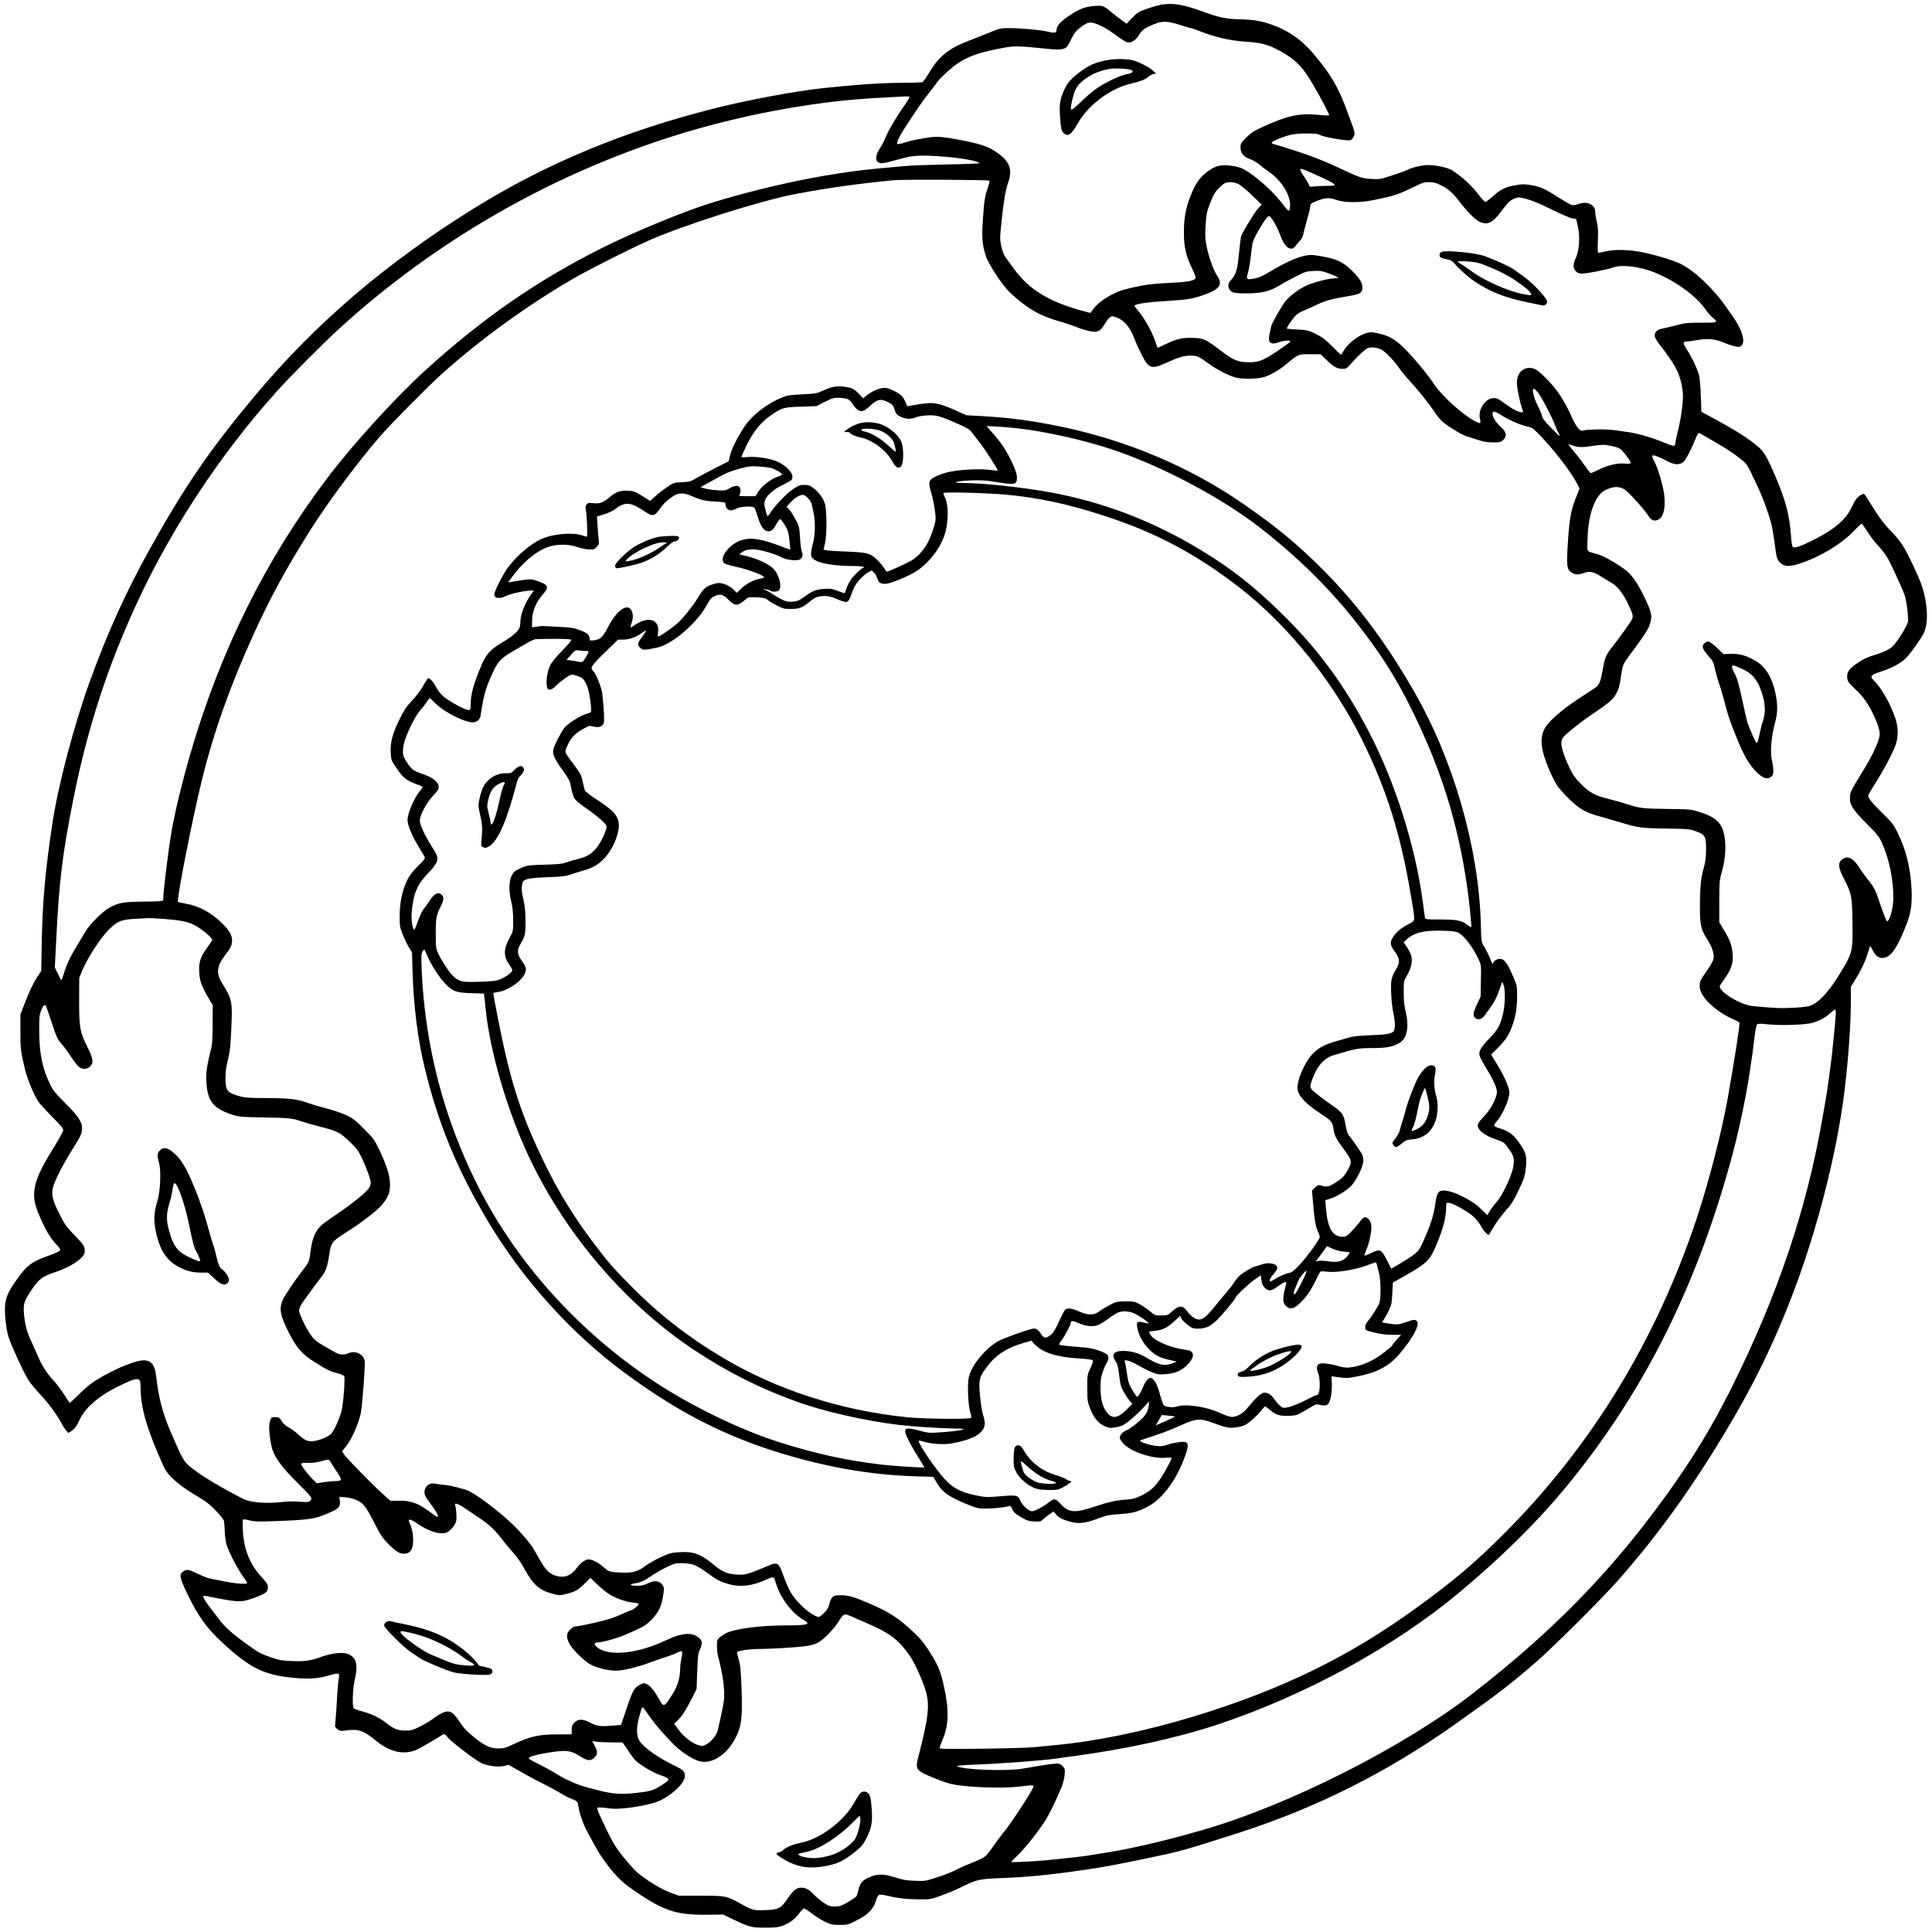 <?xml version="1.0" standalone="no"?>
<!DOCTYPE svg PUBLIC "-//W3C//DTD SVG 20010904//EN"
 "http://www.w3.org/TR/2001/REC-SVG-20010904/DTD/svg10.dtd">
<svg version="1.0" xmlns="http://www.w3.org/2000/svg"
 width="2048pt" height="2048pt" viewBox="0 0 2048 2048"
 preserveAspectRatio="xMidYMid meet">

<g transform="translate(0,2048) scale(0.1,-0.1)"
fill="#000000" stroke="none">
<path d="M12307 20430 c-26 -5 -92 -23 -145 -42 -89 -30 -102 -38 -159 -96
l-61 -64 -69 51 c-37 28 -86 66 -108 85 -65 54 -81 59 -159 53 -104 -8 -160
-29 -266 -99 -96 -64 -140 -112 -140 -155 0 -33 -20 -37 -92 -19 -78 19 -282
38 -409 38 -93 0 -101 -2 -225 -53 -71 -29 -173 -69 -227 -90 -188 -72 -297
-162 -390 -317 -34 -57 -68 -107 -77 -112 -8 -4 -107 -8 -220 -8 -228 -1 -486
-19 -850 -58 -279 -30 -779 -123 -1121 -209 -966 -242 -1792 -585 -2559 -1060
-935 -580 -1695 -1230 -2336 -2000 -475 -569 -738 -954 -1106 -1615 -251 -451
-446 -880 -633 -1395 -169 -466 -338 -1104 -400 -1515 -74 -492 -104 -823
-112 -1233 l-6 -329 -40 -61 c-46 -71 -88 -160 -143 -302 l-38 -100 0 -180 c0
-179 4 -211 46 -390 26 -113 104 -298 151 -362 20 -26 86 -97 146 -158 82 -80
111 -116 111 -134 0 -14 -42 -91 -94 -175 -153 -246 -205 -363 -213 -482 -6
-93 10 -155 80 -309 52 -114 96 -184 154 -247 37 -38 45 -53 37 -65 -5 -9 -57
-32 -114 -52 -179 -62 -235 -103 -341 -253 -90 -126 -117 -186 -125 -274 -8
-85 10 -253 37 -338 24 -80 156 -368 206 -449 20 -34 79 -105 129 -158 85 -88
192 -235 229 -314 9 -17 28 -46 43 -64 l27 -32 39 27 c29 20 48 46 77 108 63
136 206 259 419 363 119 58 158 73 190 73 33 0 40 -14 40 -84 0 -219 69 -455
246 -844 45 -98 164 -202 375 -325 70 -41 117 -78 177 -141 45 -47 84 -95 86
-108 3 -13 7 -66 9 -118 2 -55 11 -116 22 -145 30 -86 114 -247 165 -317 28
-38 50 -73 50 -79 0 -16 -128 -6 -245 18 -55 12 -119 24 -143 28 -23 4 -83 27
-133 51 -99 48 -118 52 -154 28 -50 -33 -44 -65 48 -255 106 -218 202 -352
357 -495 275 -256 425 -337 685 -371 196 -25 317 -22 432 11 135 38 136 38
122 -39 -5 -28 -13 -133 -19 -235 -5 -102 -13 -203 -16 -226 -5 -37 -3 -44 23
-64 24 -19 35 -21 78 -15 139 21 195 3 321 -100 152 -125 285 -159 427 -109
33 12 217 118 290 167 15 10 23 6 54 -31 42 -51 300 -247 358 -272 69 -31 173
-44 235 -31 l53 12 121 -69 c67 -38 144 -80 171 -94 92 -45 230 -119 270 -144
43 -26 56 -33 122 -60 45 -19 47 -23 58 -93 11 -66 50 -175 89 -245 18 -33 53
-97 76 -141 85 -159 221 -332 329 -418 97 -76 251 -176 344 -223 161 -82 293
-106 557 -101 l135 2 85 -41 c193 -93 212 -98 355 -98 99 -1 142 3 181 17 78
27 138 70 183 131 23 31 47 56 54 56 7 0 46 -25 87 -57 41 -31 104 -70 140
-87 56 -26 76 -31 150 -31 81 0 89 2 175 45 120 59 184 122 209 207 12 40 25
65 37 68 10 3 44 -1 76 -9 111 -27 209 -39 338 -40 130 -1 130 -1 250 43 66
24 150 59 187 78 183 90 202 95 438 104 283 11 531 35 895 89 209 31 307 49
668 124 349 73 379 82 927 257 848 270 1604 650 2340 1172 450 320 568 411
840 646 177 153 701 674 871 867 461 522 859 1086 1264 1789 447 778 781 1653
999 2620 40 177 58 270 97 495 60 345 108 899 109 1238 l0 152 39 63 c67 107
111 198 137 284 14 46 27 83 29 83 3 0 16 -23 30 -51 33 -63 77 -86 132 -68
74 24 140 131 235 384 39 106 51 221 38 385 -16 210 -58 373 -141 545 -44 92
-58 110 -169 220 -126 125 -154 162 -143 191 3 9 43 76 89 148 84 135 152 264
195 371 34 85 33 203 -3 300 -62 170 -143 310 -229 396 -41 41 -26 56 91 94
107 34 202 86 254 139 48 48 171 221 191 269 29 70 38 161 26 270 -16 139 -42
228 -108 371 -123 269 -155 319 -278 446 -74 77 -124 146 -237 330 -38 61 -38
61 -65 46 -44 -22 -69 -55 -106 -136 -59 -127 -183 -233 -402 -343 -136 -68
-203 -91 -220 -77 -7 6 -15 50 -19 108 -16 229 -53 373 -160 628 -84 197 -124
270 -175 316 -105 94 -248 185 -531 337 l-85 46 -6 175 c-4 96 -12 192 -18
212 -27 86 -75 188 -123 261 -54 82 -54 96 -2 97 11 0 62 7 112 16 109 19 185
10 283 -31 35 -15 85 -32 112 -37 41 -9 50 -8 67 7 44 39 8 167 -81 294 -24
34 -62 89 -85 122 -133 190 -328 375 -474 449 -73 37 -233 87 -381 120 -157
34 -307 40 -419 15 -36 -8 -70 -14 -76 -15 -8 0 -10 38 -6 133 4 103 1 148
-12 198 -9 36 -16 82 -16 102 0 79 -88 120 -180 83 -24 -9 -52 -14 -68 -10
-15 4 -81 42 -147 84 -139 90 -191 113 -295 129 -61 10 -90 9 -158 -3 -106
-19 -156 -44 -237 -117 -36 -32 -72 -59 -80 -59 -8 0 -39 33 -69 73 -71 95
-173 190 -282 261 -43 28 -170 56 -256 56 -60 0 -170 -25 -219 -51 -21 -10
-96 -38 -166 -60 -121 -40 -132 -41 -218 -36 -101 6 -113 10 -370 130 -158 74
-350 145 -555 207 -58 17 -111 33 -117 35 -26 9 -11 24 50 49 120 49 175 61
302 61 96 0 126 -4 152 -18 40 -22 279 -63 314 -54 32 8 54 55 45 94 -4 16
-15 51 -26 78 -10 28 -38 102 -61 165 -82 225 -171 374 -351 586 -124 146
-273 248 -450 307 -111 37 -186 49 -328 52 -147 4 -217 19 -398 85 -196 72
-310 91 -435 70z m-622 -231 c33 -15 102 -60 154 -99 72 -53 101 -70 127 -70
39 0 84 35 114 88 25 44 62 69 152 105 91 37 146 35 279 -8 60 -19 113 -35
119 -35 6 0 52 -16 103 -36 148 -58 304 -94 462 -105 164 -12 232 -27 329 -76
189 -95 275 -176 385 -363 90 -152 187 -337 181 -343 -3 -3 -57 -1 -119 6
-196 19 -321 -8 -577 -124 -99 -45 -129 -64 -181 -115 -59 -58 -63 -65 -63
-107 0 -59 32 -99 100 -123 28 -10 72 -36 98 -57 26 -22 72 -57 103 -78 145
-98 246 -276 221 -388 -9 -40 -5 -43 -100 77 -110 139 -320 315 -422 353 -31
12 -90 23 -136 26 -94 6 -142 -10 -231 -79 -71 -54 -121 -132 -171 -266 -46
-122 -62 -221 -62 -373 0 -142 22 -240 81 -364 40 -82 48 -109 40 -119 -21
-25 -104 -38 -291 -46 -184 -8 -278 -22 -467 -71 -110 -29 -261 -122 -316
-195 l-38 -51 -47 12 c-383 100 -600 230 -764 456 -40 55 -83 113 -94 130 -12
16 -30 64 -39 106 -15 68 -16 92 -5 198 24 247 48 400 74 470 57 155 18 246
-150 351 -85 53 -190 82 -459 129 -105 17 -170 19 -248 5 -31 -5 -83 -14 -114
-20 -32 -5 -88 -20 -125 -32 -37 -12 -71 -18 -75 -15 -12 12 16 73 70 158 121
188 204 309 261 379 34 41 71 91 84 111 12 21 66 76 120 124 150 135 278 190
572 245 127 25 184 24 448 -4 161 -18 215 -13 243 20 8 9 30 49 49 88 26 53
48 81 85 109 96 74 117 75 240 16z m-2045 -750 c0 -6 -20 -39 -43 -73 -87
-121 -171 -263 -204 -341 -18 -44 -49 -103 -68 -131 -42 -60 -49 -126 -16
-144 36 -19 43 -17 266 44 103 29 203 33 425 16 196 -15 380 -49 380 -70 0 -4
-153 -10 -339 -13 -187 -4 -389 -11 -448 -17 -59 -6 -182 -17 -273 -25 -164
-16 -222 -23 -415 -51 -425 -63 -944 -183 -1385 -321 -278 -87 -807 -306
-1131 -468 -691 -346 -1267 -744 -1875 -1296 -322 -292 -778 -793 -1050 -1154
-654 -866 -1131 -1829 -1450 -2928 -85 -295 -155 -583 -194 -802 -35 -199 -90
-645 -90 -732 0 -17 -14 -18 -198 -20 -221 -3 -268 -10 -365 -61 -76 -39 -217
-179 -263 -260 -15 -26 -50 -85 -79 -132 -75 -121 -120 -215 -146 -303 -12
-42 -25 -77 -28 -77 -3 1 -20 31 -38 68 l-32 67 15 290 c30 623 65 908 184
1507 149 743 361 1396 675 2073 367 791 884 1574 1478 2235 149 166 486 504
667 670 1009 920 2228 1623 3533 2036 690 219 1470 366 2132 404 105 6 213 12
240 13 117 7 135 7 135 -4z m4276 -807 c159 -71 227 -106 232 -120 3 -9 -18
-12 -80 -12 -45 0 -106 -3 -134 -6 -47 -6 -53 -4 -58 14 -4 12 -29 55 -56 97
-61 92 -55 94 96 27z m-3428 -77 c4 -3 -4 -36 -16 -73 -34 -103 -40 -143 -53
-340 -13 -197 -8 -259 31 -385 26 -83 175 -311 251 -383 186 -175 315 -250
547 -316 57 -16 135 -43 174 -59 39 -16 99 -34 133 -40 81 -15 108 -2 154 74
19 32 45 66 58 74 21 14 28 14 69 -2 87 -33 145 -106 199 -248 13 -36 46 -107
72 -157 69 -134 102 -145 238 -84 152 69 202 84 273 84 74 0 88 -6 202 -90 75
-55 203 -121 275 -141 76 -21 246 -17 317 8 71 25 153 74 226 135 124 104 122
103 249 103 l112 0 63 -61 c75 -73 112 -94 169 -94 39 0 47 5 83 47 67 77 147
153 179 170 36 18 100 12 150 -13 43 -22 143 -126 190 -197 21 -32 69 -90 106
-130 85 -90 213 -250 274 -343 26 -39 64 -84 84 -100 85 -65 215 -142 260
-153 26 -7 80 -24 120 -37 51 -17 93 -24 151 -24 70 0 82 3 106 25 42 39 36
84 -18 132 -75 65 -118 155 -82 169 7 3 40 -11 72 -32 85 -54 210 -110 279
-124 56 -12 65 -18 134 -89 151 -156 332 -390 396 -513 l29 -56 -41 -104 c-56
-139 -72 -248 -89 -579 -7 -152 1 -186 56 -214 37 -19 64 -19 121 1 60 22 101
14 175 -34 33 -21 83 -51 112 -67 64 -35 126 -113 182 -230 47 -99 54 -124 42
-155 -10 -26 -125 -187 -213 -300 -66 -83 -78 -112 -100 -242 -19 -114 -36
-158 -72 -183 -12 -9 -96 -65 -187 -124 -181 -119 -321 -243 -360 -321 -36
-71 -38 -159 -6 -270 29 -101 92 -247 141 -325 18 -27 74 -92 126 -142 108
-107 178 -147 329 -188 52 -15 154 -44 225 -65 181 -55 219 -60 485 -63 219
-3 240 -5 304 -28 101 -35 111 -52 111 -192 -1 -84 -6 -131 -22 -187 -32 -111
-43 -208 -43 -408 -1 -205 9 -254 80 -364 49 -75 74 -153 64 -203 -4 -21 -36
-77 -75 -132 -69 -97 -74 -109 -70 -173 7 -100 174 -257 354 -334 39 -16 67
-34 67 -43 0 -46 -62 -436 -124 -788 -67 -373 -200 -887 -330 -1280 -432
-1298 -1121 -2424 -2055 -3355 -303 -302 -520 -486 -911 -770 -718 -522 -1434
-871 -2365 -1155 -513 -156 -1041 -265 -1470 -304 -66 -6 -167 -16 -225 -22
-58 -6 -306 -13 -552 -16 -371 -5 -448 -3 -448 8 0 7 16 49 34 94 64 147 67
316 12 560 -37 163 -58 214 -143 352 -63 100 -97 143 -173 216 -163 155 -259
217 -485 314 -150 65 -214 83 -290 83 -61 0 -74 -3 -92 -22 -12 -13 -24 -39
-28 -58 -4 -19 -12 -43 -17 -53 -20 -38 -81 -97 -100 -97 -33 0 -129 64 -189
127 -97 100 -124 146 -193 333 -42 114 -58 123 -146 85 -213 -90 -242 -99
-319 -97 -110 3 -169 25 -258 99 -146 122 -219 149 -372 139 -84 -5 -104 -10
-195 -52 -56 -26 -125 -65 -154 -86 -81 -60 -129 -78 -214 -79 -40 -1 -100 2
-132 6 -52 7 -66 14 -106 51 -50 46 -120 83 -159 84 -35 0 -87 -36 -122 -85
-64 -89 -137 -117 -228 -88 -74 23 -113 65 -185 197 -65 119 -94 158 -216 291
-120 130 -388 342 -520 410 -41 21 -220 65 -265 65 -20 0 -56 5 -79 11 -73 18
-126 -21 -126 -94 0 -26 15 -54 70 -126 61 -80 85 -131 64 -131 -4 0 -38 24
-78 54 -123 92 -202 120 -333 118 l-83 -2 -71 63 c-104 91 -401 394 -423 431
l-20 33 46 56 c55 68 133 246 153 349 17 93 48 513 41 553 -14 71 -98 111
-170 81 -55 -23 -94 -20 -151 13 -200 113 -208 119 -257 189 -47 67 -118 219
-118 251 0 16 14 50 33 77 33 49 162 225 218 298 34 45 54 108 69 216 18 128
29 142 192 245 162 102 317 223 370 287 65 80 82 124 82 213 -1 95 -33 199
-115 370 -48 102 -60 118 -159 217 -92 93 -118 113 -191 147 -46 22 -139 53
-207 71 -68 17 -152 42 -188 55 -115 43 -208 55 -443 55 -221 0 -260 5 -354
40 -73 27 -87 57 -87 177 0 62 8 117 26 188 21 83 27 138 36 327 13 294 9 314
-95 482 -67 107 -61 180 23 292 66 86 80 115 80 164 0 56 -27 104 -101 178
-115 117 -253 191 -394 214 -38 6 -73 14 -78 18 -18 15 148 861 253 1290 124
505 300 1002 550 1550 178 391 343 694 601 1103 188 298 509 729 743 997 116
134 514 535 655 661 405 364 912 730 1391 1007 182 105 630 330 817 411 389
168 1178 417 1538 485 332 63 661 109 1040 146 96 9 1003 5 1013 -5z m2639
-36 c23 -11 89 -65 145 -119 l102 -98 -42 -47 c-37 -42 -157 -240 -176 -289
-3 -11 -13 -87 -21 -170 -17 -182 -32 -234 -79 -286 -38 -42 -43 -64 -25 -103
18 -39 50 -47 182 -47 156 0 248 22 349 83 40 25 120 69 178 98 95 48 112 54
183 57 66 4 90 0 155 -23 42 -15 86 -34 97 -41 18 -13 15 -14 -26 -14 -62 0
-228 -43 -303 -78 -80 -38 -174 -108 -218 -163 -44 -55 -147 -235 -153 -269
-3 -14 -10 -44 -15 -68 -25 -107 4 -134 105 -97 45 16 118 20 113 6 -1 -5 -25
-25 -53 -44 -220 -154 -269 -177 -382 -177 -116 0 -169 21 -294 117 -168 127
-187 137 -295 141 -115 5 -175 -8 -291 -63 -51 -24 -93 -43 -93 -42 0 1 -13
40 -30 86 -34 96 -119 244 -180 313 -41 48 -41 48 -18 57 40 16 158 31 333 41
223 14 275 23 403 70 158 59 186 106 121 203 -37 56 -86 193 -109 309 -15 73
-17 108 -10 220 8 122 12 142 49 238 34 86 50 114 93 157 28 29 61 54 72 56
50 10 93 6 133 -14z m2138 -8 c83 -39 133 -83 203 -174 88 -115 171 -198 221
-220 79 -35 136 -7 222 109 73 98 97 122 145 140 39 15 47 15 125 -5 56 -14
144 -51 264 -110 99 -49 199 -92 221 -96 l42 -6 17 -74 c25 -107 18 -249 -18
-332 -34 -79 -35 -116 -2 -148 18 -19 35 -25 69 -25 50 0 261 42 327 65 94 34
289 9 446 -56 223 -93 437 -250 533 -390 21 -31 55 -69 74 -85 64 -53 58 -55
-119 -55 -126 1 -175 -3 -230 -18 -90 -23 -150 -38 -200 -48 -46 -9 -72 -45
-62 -84 4 -14 21 -44 39 -68 162 -209 206 -285 237 -408 12 -45 21 -112 21
-150 0 -94 -24 -259 -55 -377 -14 -54 -25 -109 -25 -123 0 -13 -6 -26 -13 -29
-7 -2 -50 11 -96 30 -111 48 -290 102 -381 114 -41 6 -114 16 -162 23 -86 12
-295 8 -331 -6 -27 -11 -73 46 -116 145 -70 160 -152 287 -252 389 -108 110
-140 131 -194 131 -82 0 -135 -63 -135 -159 0 -54 29 -197 54 -268 15 -43 15
-43 -8 -43 -31 0 -106 41 -186 101 -53 40 -72 49 -107 49 -89 0 -171 -127
-144 -224 5 -20 6 -38 1 -41 -4 -2 -30 7 -56 21 -131 69 -350 268 -430 388
-74 114 -245 317 -340 405 -89 83 -145 113 -254 137 -62 14 -82 15 -120 5 -89
-24 -198 -107 -244 -186 -15 -25 -29 -45 -31 -45 -3 0 -44 40 -92 88 -70 70
-105 97 -173 131 -81 40 -91 42 -197 48 -62 3 -113 8 -113 11 0 9 45 78 78
119 25 32 52 49 110 74 42 17 106 46 142 64 74 36 150 57 317 85 132 22 155
36 155 92 0 51 -26 94 -106 174 -101 102 -174 134 -368 164 -65 11 -87 10
-147 -3 -86 -20 -212 -78 -351 -162 -74 -45 -123 -67 -166 -76 -87 -18 -96
-12 -78 48 15 49 27 122 43 270 9 74 15 91 72 190 65 112 95 153 113 153 17 0
81 -108 110 -185 32 -87 58 -129 90 -150 31 -20 61 -12 83 22 9 14 29 38 44
53 16 15 30 44 34 66 4 21 22 92 41 157 19 66 34 130 34 143 0 19 9 28 43 43
103 45 154 51 227 24 90 -33 252 -34 400 -4 151 32 192 41 250 62 36 12 103
41 150 64 129 63 131 64 190 64 41 1 70 -6 115 -28z m1037 -2200 c35 -41 156
-273 183 -351 9 -24 24 -59 35 -77 11 -18 16 -33 12 -33 -4 0 -46 39 -93 88
-64 64 -88 96 -93 122 -3 19 -24 69 -47 113 -40 77 -63 177 -41 177 6 0 25
-18 44 -39z m1790 -475 c40 -24 116 -69 168 -99 52 -31 132 -85 177 -121 89
-71 73 -46 198 -311 56 -117 131 -330 149 -421 9 -43 22 -131 31 -195 17 -139
24 -158 65 -192 42 -36 97 -35 210 3 206 69 422 199 551 331 48 49 89 89 93
89 3 0 31 -39 62 -87 31 -49 80 -113 109 -143 66 -69 107 -130 149 -223 19
-39 57 -121 84 -182 28 -60 56 -130 61 -155 20 -91 32 -214 26 -252 -7 -39
-103 -197 -154 -251 -34 -37 -97 -69 -191 -97 -92 -28 -139 -51 -212 -104 -65
-48 -88 -81 -88 -128 1 -46 15 -67 92 -138 78 -71 139 -160 196 -285 53 -116
66 -174 52 -227 -22 -81 -91 -221 -179 -362 -122 -197 -131 -215 -131 -279 0
-74 33 -123 186 -277 117 -118 126 -130 164 -220 68 -156 110 -367 110 -555 0
-107 -35 -242 -65 -252 -6 -2 -35 68 -64 154 -63 187 -69 199 -136 283 -29 36
-73 97 -98 137 -66 102 -126 129 -184 79 -42 -36 -37 -84 22 -198 84 -164 87
-179 92 -463 4 -324 3 -328 -161 -590 -90 -143 -187 -249 -263 -286 -37 -18
-73 -24 -192 -31 -135 -8 -199 -6 -440 17 -129 13 -351 145 -351 210 0 6 22
41 50 78 71 99 93 163 87 257 -7 96 -25 148 -90 257 l-52 87 0 221 c1 210 2
225 29 320 52 187 46 391 -15 488 -38 61 -99 100 -219 138 -94 30 -98 31 -345
34 -256 3 -293 7 -425 50 -41 14 -127 38 -190 54 -154 38 -209 68 -301 161
-61 61 -85 95 -119 166 -84 177 -107 275 -74 322 26 38 187 167 312 251 164
110 217 154 247 205 33 57 43 89 60 208 15 108 19 118 90 213 178 240 206 285
224 365 14 63 1 109 -74 263 -68 139 -134 233 -200 280 -104 75 -228 145 -286
161 -129 37 -114 18 -111 142 4 165 25 287 67 384 43 102 88 149 170 175 67
21 115 15 161 -17 46 -33 201 -204 240 -265 36 -55 57 -68 98 -57 66 16 96
123 77 273 -14 106 -68 284 -107 355 -14 25 -23 50 -19 55 7 13 72 -10 153
-54 82 -45 138 -48 181 -7 25 23 84 139 135 265 8 20 20 37 25 37 6 0 43 -20
83 -44z m-1412 -91 c53 -19 100 -19 215 0 50 8 106 12 125 9 103 -17 142 -29
167 -53 46 -46 105 -130 98 -141 -4 -6 -26 -8 -60 -4 -73 9 -190 -19 -283 -67
-41 -21 -78 -36 -83 -34 -4 3 -33 41 -64 85 -30 44 -83 112 -116 150 -33 39
-56 70 -51 70 5 0 29 -7 52 -15z m-14950 -5015 c197 -17 242 -26 324 -63 71
-34 196 -135 196 -159 0 -6 -24 -43 -54 -84 -73 -100 -90 -153 -84 -265 6 -93
27 -148 110 -289 l33 -55 -1 -205 c-1 -188 -4 -214 -28 -308 -36 -141 -46
-227 -36 -332 17 -184 81 -256 285 -320 62 -19 97 -22 310 -25 275 -5 312 -8
409 -41 38 -13 123 -38 187 -54 196 -50 221 -62 322 -159 80 -76 95 -97 135
-181 51 -110 92 -223 92 -257 0 -13 -7 -37 -15 -52 -20 -40 -176 -168 -332
-272 -72 -49 -148 -103 -169 -121 -72 -64 -105 -142 -124 -296 -12 -96 -16
-105 -77 -182 -88 -113 -202 -283 -220 -328 -31 -81 -23 -142 32 -262 103
-223 165 -299 322 -396 130 -81 149 -90 227 -110 38 -9 70 -24 75 -33 9 -17
-3 -211 -20 -326 -12 -84 -80 -244 -120 -285 -33 -33 -122 -69 -190 -77 -55
-7 -92 10 -159 73 -26 25 -71 57 -100 73 -35 19 -60 42 -74 67 -19 34 -27 39
-63 42 -47 3 -55 -6 -67 -71 -10 -53 11 -220 36 -285 34 -91 111 -192 267
-346 137 -137 148 -151 139 -172 -13 -28 -31 -31 -128 -22 -41 4 -113 3 -160
-2 -191 -22 -355 -9 -440 35 -319 165 -537 304 -608 390 -16 20 -47 77 -70
128 -22 51 -58 133 -80 182 -86 197 -131 366 -157 600 -13 116 -53 165 -132
165 -63 0 -204 -50 -342 -120 -168 -86 -234 -132 -340 -237 -52 -51 -97 -93
-101 -93 -4 0 -30 39 -59 86 -29 47 -81 115 -115 152 -70 75 -123 157 -165
259 -16 37 -48 108 -70 156 -47 101 -67 177 -77 293 -8 101 1 133 77 245 82
123 117 149 257 195 126 42 236 105 286 164 24 29 27 40 23 77 -4 39 -15 54
-104 146 -85 88 -107 117 -155 213 -77 149 -95 217 -79 288 15 69 105 247 205
406 94 149 106 176 106 232 0 66 -45 133 -180 266 -99 98 -126 132 -156 192
-85 174 -117 329 -118 565 -1 156 1 175 22 228 23 56 38 67 52 36 4 -8 29 -79
55 -159 56 -172 62 -184 117 -247 23 -26 65 -85 94 -129 29 -45 65 -91 80
-103 37 -29 88 -28 119 4 40 39 34 83 -30 210 -78 155 -87 206 -86 493 l1 234
32 81 c50 122 189 338 274 425 96 97 137 114 284 122 63 4 129 7 145 8 17 1
86 -3 155 -8z m17730 -999 c0 -38 -19 -240 -40 -436 -16 -139 -47 -364 -64
-465 -8 -47 -24 -139 -36 -204 -167 -972 -478 -1893 -971 -2879 -208 -415
-414 -752 -704 -1152 -576 -794 -1183 -1415 -2026 -2071 -728 -568 -1957
-1190 -2869 -1452 -414 -120 -773 -203 -1065 -247 -55 -9 -125 -20 -155 -25
-54 -9 -239 -30 -435 -49 -130 -13 -375 -25 -375 -18 0 3 32 36 71 73 80 78
226 262 295 374 42 68 106 199 169 350 13 30 26 84 30 120 6 57 4 68 -14 91
-11 15 -33 30 -47 33 -25 7 -143 -10 -374 -51 -173 -32 -664 -13 -703 26 -5 5
68 11 180 15 277 10 718 43 873 65 36 6 103 15 150 21 573 75 1127 196 1563
341 931 311 1871 825 2562 1403 428 358 796 719 1087 1067 828 991 1400 2111
1781 3489 78 280 160 658 201 930 30 194 35 234 52 375 9 79 22 146 29 154 11
11 32 12 122 2 132 -13 387 -5 463 16 75 21 137 54 190 102 25 22 48 40 53 41
4 0 7 -17 7 -39z m-15950 -4768 c13 -21 43 -69 68 -106 52 -77 49 -87 -25 -87
-23 0 -76 -5 -118 -11 l-76 -12 -36 34 c-56 54 -135 158 -131 171 3 9 26 12
74 11 43 -2 94 5 134 16 89 25 86 26 110 -16z m272 -395 c70 -32 99 -70 189
-247 61 -120 86 -157 141 -213 79 -80 122 -108 166 -108 74 0 102 43 102 152
-1 65 -13 117 -45 191 -13 31 28 20 91 -25 109 -76 229 -116 297 -97 45 12
104 79 113 127 7 37 0 136 -11 165 -13 32 30 19 102 -30 37 -25 114 -77 170
-115 98 -66 160 -127 244 -239 19 -25 63 -78 99 -118 35 -39 81 -103 102 -141
108 -200 169 -256 321 -296 65 -18 70 -18 140 0 99 25 122 39 194 109 l62 61
73 -70 c40 -38 96 -84 123 -101 71 -45 177 -83 252 -90 42 -4 63 -10 63 -19 0
-13 -66 -64 -83 -64 -4 0 -52 -20 -106 -45 -70 -32 -148 -57 -270 -85 -94 -22
-185 -40 -202 -40 -22 0 -41 -10 -65 -34 -41 -41 -44 -78 -11 -145 29 -60 158
-188 224 -224 68 -37 191 -67 270 -67 77 0 228 36 378 92 61 22 139 49 174 60
35 11 81 29 102 40 21 11 42 17 47 14 6 -3 4 -31 -4 -68 -7 -35 -14 -85 -14
-113 -1 -100 -24 -179 -76 -265 -27 -45 -59 -93 -72 -107 -29 -31 -38 -24 -87
64 -45 80 -86 127 -124 143 -26 11 -35 9 -73 -11 -56 -32 -73 -63 -139 -259
l-56 -165 -94 -8 c-122 -10 -166 -4 -235 33 -76 40 -125 40 -165 1 -24 -24
-29 -38 -29 -78 l0 -48 -158 0 c-190 -1 -280 -21 -447 -99 -101 -47 -116 -51
-178 -50 -86 2 -141 29 -261 126 -60 49 -103 94 -132 138 -81 125 -113 145
-187 116 -23 -9 -69 -37 -102 -62 -33 -25 -98 -65 -145 -87 -76 -37 -93 -42
-155 -42 -80 1 -121 18 -208 86 -63 51 -157 94 -256 120 -41 11 -78 25 -83 32
-16 25 -8 214 12 299 37 155 20 230 -60 270 -59 30 -177 18 -313 -32 -95 -34
-159 -43 -288 -38 -107 4 -137 9 -219 37 -123 43 -133 48 -274 150 -138 98
-230 181 -283 255 -21 28 -61 80 -89 116 -54 68 -87 124 -78 133 3 3 31 -1 62
-8 31 -7 115 -23 186 -35 147 -24 181 -20 320 33 94 36 116 55 116 102 0 30
-11 47 -67 108 -123 132 -186 287 -198 483 -4 72 -3 124 2 127 5 3 36 -1 69
-10 47 -12 92 -14 229 -9 417 14 468 22 638 100 81 37 99 61 89 125 l-5 34 66
-5 c38 -3 87 -16 119 -30z m3565 -683 c31 -9 88 -42 145 -84 109 -80 131 -92
222 -120 128 -39 260 -25 411 46 72 33 80 31 95 -24 43 -159 170 -331 298
-404 84 -48 48 -59 -198 -59 -260 0 -531 -36 -621 -81 -20 -10 -50 -30 -68
-44 -29 -25 -31 -31 -31 -93 0 -37 5 -83 10 -102 57 -209 79 -390 61 -496 -11
-66 -44 -219 -62 -296 -13 -52 -67 -118 -118 -147 -43 -23 -44 -24 -95 -8 -65
21 -157 95 -209 169 l-40 57 45 43 c43 42 82 106 157 253 l35 70 7 185 c5 159
9 192 28 234 27 61 27 86 0 115 -67 72 -185 67 -356 -15 -306 -146 -612 -176
-735 -74 -35 30 -31 50 10 50 52 0 218 48 312 90 180 79 195 89 262 157 73 77
101 137 119 259 10 64 9 77 -5 99 -33 50 -86 57 -161 20 -37 -18 -66 -25 -112
-25 -74 0 -91 15 -28 25 63 9 110 30 182 81 34 24 103 64 154 89 83 41 100 45
164 45 39 0 94 -7 122 -15z m1713 -565 c36 -16 110 -48 165 -72 215 -95 308
-168 421 -333 52 -77 125 -237 164 -359 49 -152 34 -291 -79 -725 -29 -109
-14 -132 121 -188 203 -86 245 -96 468 -113 193 -14 389 -12 515 5 60 9 112
12 117 7 10 -10 -10 -47 -99 -187 -91 -143 -187 -281 -228 -326 -18 -21 -60
-78 -94 -127 -33 -50 -75 -102 -93 -115 -18 -13 -82 -43 -141 -66 -60 -23
-136 -57 -170 -76 -34 -18 -120 -52 -192 -75 -127 -41 -132 -42 -240 -37 -89
3 -129 11 -210 37 -118 38 -186 38 -276 -2 -68 -31 -94 -63 -109 -132 -6 -29
-16 -61 -23 -69 -7 -9 -48 -37 -92 -62 -68 -39 -87 -45 -136 -45 -48 0 -64 5
-115 39 -32 21 -79 60 -104 86 -56 58 -88 75 -139 75 -50 0 -82 -27 -148 -125
-65 -95 -95 -109 -236 -113 -122 -4 -131 -2 -257 69 -147 82 -154 83 -420 84
l-235 0 -85 31 c-99 35 -277 145 -362 222 -31 30 -98 104 -147 165 -73 92
-104 143 -174 287 -47 96 -89 188 -92 203 -7 25 -5 27 26 27 19 0 65 -5 103
-10 119 -18 437 34 541 87 143 74 255 187 255 258 0 45 -19 65 -93 100 -188
90 -342 198 -389 273 -32 52 -34 131 -4 246 14 55 29 103 34 108 5 5 29 -24
55 -64 51 -81 174 -226 284 -335 77 -77 194 -152 268 -173 122 -34 278 60 369
224 76 136 88 221 77 541 -7 198 -13 253 -30 314 -12 40 -20 76 -17 78 15 16
135 33 226 33 128 0 410 17 504 31 38 5 89 18 113 29 62 27 174 139 234 233
58 90 52 89 169 37z m-2574 -1320 l113 0 60 -87 c32 -49 69 -98 82 -109 56
-50 181 -124 250 -148 124 -44 124 -44 13 -116 -80 -52 -118 -62 -306 -80
-114 -11 -212 -4 -323 24 -33 8 -98 25 -145 37 -47 12 -117 37 -156 55 -39 19
-74 34 -77 34 -3 0 -41 22 -84 48 -43 27 -125 72 -183 102 -130 65 -137 70
-114 83 28 16 113 36 218 52 173 26 216 20 315 -42 78 -50 112 -53 151 -15 37
37 38 63 4 126 l-26 49 47 -6 c26 -4 99 -7 161 -7z"/>
<path d="M11745 19844 c-142 -26 -208 -56 -327 -150 -79 -64 -107 -99 -141
-176 -43 -97 -50 -149 -39 -291 9 -112 13 -132 33 -153 46 -49 84 -26 151 93
113 200 345 375 568 427 101 24 150 43 180 70 14 13 39 27 55 31 l30 7 -40 35
c-39 34 -129 80 -196 101 -60 18 -190 21 -274 6z m243 -105 c38 -15 20 -33
-48 -46 -81 -17 -245 -97 -335 -165 -38 -29 -108 -89 -154 -135 -47 -45 -89
-79 -94 -76 -12 7 -2 68 25 161 24 83 57 123 152 186 60 40 141 70 231 86 54
9 186 3 223 -11z"/>
<path d="M8840 16380 c-25 -4 -77 -22 -115 -40 -66 -31 -78 -34 -220 -40 -129
-6 -159 -10 -214 -33 -145 -59 -290 -166 -375 -275 -67 -88 -155 -254 -175
-331 l-17 -70 -150 -77 c-82 -42 -174 -91 -204 -109 -48 -29 -66 -33 -142 -37
-86 -4 -90 -6 -159 -53 -40 -27 -96 -71 -124 -97 l-53 -48 -84 52 c-76 48 -89
53 -154 56 -78 4 -128 -13 -192 -69 -62 -54 -106 -71 -171 -63 -53 6 -60 4
-74 -16 -11 -15 -13 -30 -7 -53 11 -45 20 -287 11 -287 -5 0 -28 7 -51 15 -99
35 -313 16 -432 -39 -114 -52 -256 -173 -353 -301 -51 -68 -145 -252 -145
-284 0 -46 56 -53 128 -17 46 23 200 56 261 56 l31 0 -36 -49 c-57 -81 -107
-206 -107 -271 0 -30 -5 -66 -12 -80 -21 -40 -84 -93 -174 -146 -135 -79 -180
-129 -233 -259 -80 -193 -108 -294 -108 -398 0 -44 -4 -59 -16 -64 -24 -9
-210 89 -272 143 -32 28 -64 69 -82 104 -26 52 -61 90 -81 90 -4 0 -22 -26
-40 -57 -44 -78 -72 -116 -146 -196 -49 -52 -76 -95 -124 -195 -71 -148 -93
-234 -87 -345 5 -75 6 -80 63 -163 65 -96 109 -131 208 -166 37 -12 67 -27 67
-32 0 -4 -14 -24 -30 -43 -57 -65 -130 -235 -130 -304 0 -54 46 -167 114 -278
30 -50 60 -100 66 -111 10 -18 2 -30 -71 -103 -63 -63 -90 -99 -116 -154 -51
-111 -75 -227 -76 -368 -1 -113 1 -124 32 -200 17 -44 47 -105 65 -135 l33
-55 7 -215 c10 -357 55 -708 128 -1010 142 -586 338 -1064 661 -1610 371 -627
889 -1203 1462 -1625 567 -418 1065 -672 1670 -855 485 -146 937 -224 1399
-239 l199 -6 41 -69 c56 -93 125 -142 296 -213 130 -53 138 -55 225 -54 83 0
192 12 240 26 16 5 23 -2 36 -33 13 -32 31 -48 90 -83 63 -37 82 -44 140 -47
55 -3 70 -1 86 14 10 11 41 36 70 56 l51 36 28 -34 c31 -37 98 -66 191 -84 68
-12 139 0 263 47 81 30 114 36 220 43 137 9 189 23 295 78 159 83 311 290 399
542 48 137 36 159 -82 140 -42 -6 -92 -18 -111 -26 -18 -8 -54 -14 -80 -14
-80 0 -240 51 -201 63 225 73 298 100 416 153 171 78 213 82 346 33 147 -54
179 -60 251 -50 35 5 77 16 93 24 47 25 130 99 169 150 20 26 41 47 46 47 6 0
31 -18 56 -40 56 -49 105 -63 203 -58 78 3 75 2 248 105 33 19 42 20 80 10 67
-18 92 1 109 83 8 36 12 100 11 143 l-3 78 35 -5 c110 -17 133 -17 216 -1 229
43 356 109 472 246 139 164 214 305 183 343 -18 21 -34 20 -116 -9 -79 -28
-102 -30 -192 -14 l-64 11 21 32 c12 17 35 60 53 96 27 57 31 79 36 179 l6
115 128 72 c231 132 264 163 330 320 78 186 106 296 107 412 0 38 2 42 24 42
39 0 198 -87 260 -142 35 -31 68 -73 86 -108 24 -47 75 -101 84 -88 2 2 25 41
52 86 27 46 82 120 122 165 59 65 85 105 132 203 66 136 76 169 86 266 10 101
-1 149 -53 226 -77 114 -119 148 -228 182 -67 21 -69 28 -30 71 60 67 135 236
135 306 0 51 -52 173 -127 295 l-66 108 82 84 c62 64 89 101 116 159 52 113
76 228 77 367 0 114 0 118 -41 216 -51 120 -83 172 -118 185 -34 13 -77 -4
-91 -34 -9 -21 -10 -21 -22 8 -30 75 -54 123 -80 165 -27 44 -28 48 -33 245
-23 799 -288 1723 -702 2446 -326 568 -647 988 -1058 1385 -242 233 -430 385
-760 614 -561 389 -1237 675 -1939 819 -304 63 -551 95 -833 110 l-160 9 -101
45 c-159 72 -231 91 -317 82 -40 -3 -103 -12 -140 -19 l-69 -13 -23 52 c-25
57 -54 82 -141 122 -44 20 -65 24 -100 19 -51 -7 -113 -36 -167 -78 l-37 -30
-48 50 c-49 52 -79 65 -172 75 -25 3 -65 1 -90 -3z m156 -135 c12 -8 34 -34
50 -59 32 -50 70 -72 106 -61 13 4 43 26 68 50 79 75 121 83 201 38 41 -23 51
-35 60 -68 14 -51 25 -64 74 -86 50 -23 104 -24 153 -3 20 9 75 18 122 21 95
5 138 -7 345 -99 83 -37 105 -52 133 -89 18 -24 53 -69 77 -100 54 -68 197
-290 191 -297 -3 -2 -41 1 -84 7 -127 17 -379 -1 -479 -34 -120 -40 -157 -64
-161 -103 -2 -18 4 -54 12 -80 30 -93 58 -256 53 -312 -5 -59 -56 -200 -95
-265 -51 -83 -110 -141 -180 -178 -69 -37 -228 -107 -241 -107 -4 0 -15 15
-26 33 -32 54 -108 129 -150 148 -48 21 -103 27 -290 34 -128 4 -205 12 -205
21 0 2 7 29 15 61 21 80 21 350 0 421 -18 61 -64 124 -124 169 -35 28 -51 33
-95 33 -46 0 -61 -6 -123 -47 -68 -46 -199 -184 -240 -253 -22 -37 -31 -38
-39 -2 -3 15 -10 41 -15 59 -16 52 -1 99 45 144 55 52 66 59 164 109 78 40 82
44 82 76 0 60 -102 148 -206 178 -83 25 -204 38 -271 31 -40 -4 -63 -3 -63 3
0 6 25 61 55 124 69 141 156 248 259 317 119 81 130 84 317 90 l166 6 74 39
c41 21 88 42 104 45 43 10 136 1 161 -14z m1789 -305 c310 -35 738 -132 1050
-240 521 -181 1129 -507 1530 -820 497 -389 878 -789 1229 -1290 132 -189 235
-362 352 -595 324 -645 507 -1226 608 -1925 20 -137 47 -412 42 -418 -3 -2
-20 8 -39 22 -64 49 -108 58 -285 59 -156 0 -163 1 -167 21 -2 12 -13 93 -25
181 -78 581 -292 1254 -568 1785 -259 498 -543 883 -929 1260 -295 289 -530
473 -855 670 -500 303 -1021 504 -1583 609 -284 53 -725 101 -929 101 -143 0
-90 20 70 27 114 4 162 2 270 -16 208 -34 224 -30 224 48 0 34 -14 75 -50 154
-55 121 -121 221 -210 319 -33 36 -60 68 -60 70 0 5 206 -9 325 -22z m-2611
-421 c43 -12 116 -54 116 -68 0 -5 -22 -17 -48 -25 -70 -24 -163 -95 -201
-155 l-33 -51 -91 0 c-71 0 -88 3 -79 12 7 7 12 26 12 43 0 61 -43 71 -116 29
-42 -25 -51 -26 -132 -21 -48 3 -107 12 -131 19 l-45 14 105 58 c167 94 198
107 309 138 93 25 116 28 200 23 52 -3 113 -10 134 -16z m2496 -283 c340 -32
653 -99 1030 -222 549 -177 984 -408 1445 -767 514 -400 992 -997 1300 -1622
254 -517 402 -987 509 -1625 51 -302 52 -277 -19 -314 -80 -41 -130 -82 -166
-136 -38 -56 -35 -91 16 -156 57 -76 59 -120 5 -204 -17 -26 -34 -68 -39 -94
-13 -70 -2 -259 21 -363 21 -96 19 -172 -5 -191 -28 -22 -91 -31 -242 -36 -95
-3 -180 -11 -210 -20 -27 -8 -95 -28 -150 -43 -126 -36 -192 -72 -255 -139
-58 -61 -122 -186 -146 -284 -13 -54 -14 -74 -4 -110 17 -62 98 -142 234 -231
119 -77 130 -89 141 -164 12 -76 26 -104 106 -211 92 -125 95 -139 45 -228
-40 -71 -59 -89 -143 -141 -64 -38 -78 -40 -150 -19 -17 5 -30 -2 -54 -25
l-31 -31 7 -83 c16 -209 27 -283 51 -339 13 -31 24 -63 24 -70 0 -25 -130
-205 -209 -290 -61 -65 -88 -87 -113 -91 -39 -6 -107 -36 -165 -72 -42 -25
-43 -26 -43 -5 0 11 18 40 40 64 22 24 40 53 40 64 0 47 -88 67 -167 38 -21
-8 -51 -17 -68 -21 -34 -8 -128 -64 -168 -101 -15 -14 -39 -44 -54 -67 -14
-23 -58 -79 -97 -125 -39 -46 -96 -114 -126 -152 -95 -119 -143 -141 -210 -95
-21 15 -51 44 -65 65 -46 66 -88 65 -161 -2 -44 -40 -48 -42 -112 -42 -66 -1
-69 0 -126 47 -33 27 -83 61 -110 75 -45 24 -62 27 -146 27 -90 -1 -99 -3
-165 -38 -38 -20 -89 -51 -113 -69 -57 -43 -118 -42 -215 1 -78 35 -127 39
-149 14 -8 -10 -29 -49 -46 -88 -59 -127 -79 -160 -112 -182 -47 -32 -66 -29
-95 17 -30 48 -56 63 -92 54 -82 -19 -306 -100 -358 -129 -140 -78 -288 -259
-315 -384 -17 -79 -8 -295 15 -369 9 -29 13 -57 10 -62 -10 -16 -490 -12 -671
6 -705 69 -1399 294 -1974 639 -376 226 -685 469 -985 777 -171 173 -225 236
-381 443 -204 269 -370 542 -519 850 -210 433 -320 750 -425 1222 -39 176
-110 540 -110 566 0 3 21 7 48 11 107 14 253 115 286 197 20 49 15 67 -35 138
-45 63 -50 107 -19 161 59 102 62 115 61 259 -1 96 -7 160 -21 219 -21 89 -24
121 -14 172 11 52 49 62 264 71 134 5 197 11 230 23 25 9 85 28 134 42 120 34
170 62 238 131 87 88 158 247 158 353 0 97 -53 158 -248 284 -57 36 -107 76
-112 88 -5 13 -16 56 -24 96 -13 64 -23 84 -84 165 -114 153 -108 138 -83 200
36 88 80 138 164 185 74 41 76 42 120 30 55 -14 92 -1 107 37 9 24 3 146 -16
315 -7 63 -66 210 -95 236 -37 33 -24 54 122 197 l141 137 54 0 c64 0 137 26
196 69 23 17 44 29 46 26 3 -2 -13 -28 -35 -57 -56 -74 -60 -92 -28 -123 28
-29 48 -29 187 2 153 33 411 254 515 440 41 74 54 89 91 105 58 26 89 17 147
-42 65 -66 95 -66 174 2 33 29 37 30 120 26 74 -3 91 -7 121 -29 19 -15 64
-42 100 -60 58 -30 74 -34 145 -34 90 0 119 12 197 76 58 49 89 61 158 61 41
1 76 -8 139 -35 99 -42 111 -39 137 30 36 101 52 130 101 183 28 30 67 64 87
74 l36 19 25 -23 c14 -13 30 -41 35 -62 13 -48 40 -62 102 -55 56 7 241 85
313 133 143 94 267 262 307 414 32 122 32 285 0 354 -12 27 -22 53 -22 59 0
14 466 2 670 -17z m-3343 -12 c99 -44 144 -55 256 -61 106 -6 107 -6 107 -31
0 -33 27 -62 57 -62 13 0 41 9 63 20 46 23 171 28 187 8 6 -7 22 -53 37 -101
31 -100 67 -149 109 -149 35 0 53 15 89 80 17 29 35 51 41 49 5 -1 26 -31 47
-64 32 -53 39 -75 48 -159 6 -54 10 -99 9 -100 -1 -1 -42 14 -92 33 -218 82
-319 98 -422 68 -135 -40 -253 -203 -180 -249 12 -7 69 -24 127 -36 116 -24
290 -90 290 -109 0 -4 -26 -12 -58 -19 -64 -13 -137 -54 -194 -110 l-38 -36
-37 37 c-40 38 -106 67 -154 67 -15 0 -53 -9 -84 -21 -60 -22 -87 -50 -145
-148 -19 -33 -72 -104 -117 -159 -64 -78 -104 -115 -179 -167 -127 -88 -128
-88 -119 -37 24 145 -100 187 -248 85 -20 -14 -39 -24 -42 -22 -2 3 2 23 10
44 17 49 18 85 4 122 -37 99 -155 25 -252 -161 -58 -111 -84 -136 -151 -143
-42 -5 -46 -4 -46 16 0 41 -20 59 -97 89 -70 27 -95 31 -243 38 -184 10 -170
10 -227 0 l-43 -6 0 63 c0 103 40 203 115 287 69 78 59 101 -57 141 -70 25
-80 24 -272 -8 l-40 -6 35 47 c114 160 262 284 389 328 93 32 221 32 310 -1
37 -13 90 -24 123 -25 53 -1 61 2 84 28 22 25 24 35 19 80 -3 28 -9 94 -12
146 l-6 95 75 23 c45 13 94 36 122 58 104 79 160 73 314 -30 80 -54 102 -49
160 36 32 48 89 99 151 137 47 28 106 27 177 -5z m1243 -30 c16 -19 32 -44 34
-57 3 -12 13 -58 22 -101 19 -92 15 -238 -10 -321 -8 -27 -16 -70 -18 -94 -2
-37 2 -47 25 -67 53 -45 214 -74 419 -74 60 0 110 -4 113 -10 3 -5 2 -10 -4
-10 -16 0 -80 -59 -122 -112 -20 -26 -45 -71 -54 -100 -10 -29 -19 -55 -21
-56 -1 -2 -33 8 -70 23 -57 23 -79 26 -143 23 -86 -4 -134 -23 -223 -90 -49
-35 -66 -42 -116 -46 -51 -4 -67 0 -123 28 -35 18 -77 43 -94 55 -16 13 -46
30 -65 38 l-35 16 35 -6 c19 -3 40 -10 47 -15 17 -14 70 -13 88 2 39 33 5 171
-59 234 -48 48 -179 108 -288 133 l-72 16 23 18 c41 34 98 43 179 30 82 -14
185 -47 252 -81 52 -27 156 -38 188 -21 27 14 37 52 22 81 -6 12 -15 77 -19
144 -7 126 -8 129 -71 241 -12 22 -33 52 -47 67 l-25 26 43 48 c47 51 109 85
140 77 10 -3 32 -21 49 -39z m-2514 -1498 c2 -6 -42 -58 -99 -116 -66 -68
-111 -123 -126 -155 -28 -59 -43 -154 -35 -212 6 -38 9 -43 32 -43 18 0 39 13
63 38 20 20 55 51 79 67 90 63 83 61 143 42 65 -21 80 -35 112 -114 25 -62 52
-261 37 -274 -4 -3 -26 -11 -50 -18 -61 -17 -188 -98 -227 -144 -34 -40 -107
-181 -119 -230 -12 -48 12 -103 95 -218 75 -105 81 -117 94 -191 7 -43 23 -93
35 -112 12 -20 63 -64 123 -104 126 -87 217 -167 217 -193 0 -46 -66 -183
-114 -236 -58 -64 -95 -85 -202 -112 -44 -11 -99 -28 -124 -37 -33 -12 -91
-17 -218 -20 -156 -4 -179 -7 -234 -29 -34 -14 -70 -33 -81 -42 -59 -52 -73
-176 -37 -325 14 -57 20 -118 20 -196 0 -113 0 -113 -39 -185 -65 -118 -65
-197 0 -286 16 -23 29 -47 29 -55 0 -21 -57 -66 -119 -93 -48 -21 -74 -25
-225 -30 -190 -6 -212 -2 -279 56 -40 36 -126 166 -163 246 -22 48 -25 67 -25
202 -1 161 6 203 52 293 33 64 37 101 13 124 -36 37 -81 15 -130 -62 -20 -31
-48 -71 -63 -87 -14 -17 -41 -74 -60 -127 -18 -54 -37 -96 -41 -93 -19 12 -32
110 -26 184 18 199 58 295 170 411 90 92 115 140 98 188 -5 16 -31 62 -57 102
-70 109 -125 228 -125 270 0 58 71 192 140 264 48 50 60 69 60 95 0 52 -65
102 -183 141 -82 27 -112 51 -160 128 -40 65 -44 91 -26 185 15 82 118 296
171 354 24 27 56 67 71 91 15 23 30 42 33 42 2 0 28 -24 57 -53 83 -85 277
-189 379 -203 54 -7 95 20 102 69 36 236 56 302 144 487 46 95 83 131 222 210
41 24 101 58 132 76 31 18 65 34 75 37 10 3 100 5 201 5 129 0 185 -3 188 -12z
m145 -116 c22 0 39 -4 39 -9 0 -5 -14 -33 -32 -61 -32 -52 -32 -52 -73 -45
-22 5 -60 11 -85 14 l-45 6 40 45 c53 60 56 61 89 55 16 -3 46 -5 67 -5z
m9264 -2990 c65 -40 155 -161 210 -283 26 -56 27 -62 23 -225 l-3 -167 -37
-79 c-45 -92 -48 -129 -14 -151 29 -19 66 -8 93 30 10 14 41 57 69 95 35 48
60 98 84 166 l34 98 14 -34 c20 -48 18 -205 -4 -300 -27 -122 -57 -176 -143
-265 -90 -92 -115 -134 -108 -180 3 -17 35 -79 71 -137 84 -137 120 -221 113
-268 -8 -62 -68 -172 -128 -235 -74 -79 -84 -98 -67 -132 20 -42 90 -89 175
-117 94 -32 100 -36 151 -110 50 -71 57 -100 43 -187 -15 -91 -117 -307 -175
-369 -23 -25 -55 -67 -71 -93 l-28 -49 -56 55 c-65 63 -91 81 -185 132 -90 48
-169 75 -222 75 -58 0 -73 -24 -90 -148 -17 -116 -49 -217 -118 -371 -47 -106
-56 -119 -109 -160 -33 -26 -100 -69 -150 -98 l-90 -52 -46 92 c-57 114 -72
121 -167 74 -35 -17 -66 -29 -69 -26 -3 3 6 31 19 62 34 75 60 207 52 261 -8
51 -44 91 -74 82 -11 -4 -31 -23 -45 -44 -13 -20 -52 -65 -85 -99 -52 -55 -65
-63 -97 -63 -110 0 -162 88 -180 307 l-6 81 51 15 c68 20 180 89 228 141 22
24 59 83 82 132 47 97 53 149 26 202 -16 31 -116 174 -142 203 -8 9 -21 52
-29 97 -22 126 -31 139 -175 237 -47 32 -111 81 -144 109 -55 47 -58 52 -53
87 3 20 22 74 44 120 48 103 114 167 195 192 239 72 266 77 413 77 149 0 214
12 286 52 83 46 109 169 70 331 -15 65 -21 121 -21 209 0 120 0 121 35 178 43
70 61 152 45 209 -6 21 -26 62 -46 91 l-35 51 33 31 c79 75 199 101 413 91 83
-4 117 -9 140 -23z m-10935 -242 c40 -95 124 -226 186 -291 80 -86 120 -101
281 -105 l132 -4 5 -31 c3 -18 8 -63 11 -102 35 -395 185 -953 385 -1425 374
-886 1048 -1704 1835 -2225 343 -227 686 -400 1075 -541 287 -105 727 -205
1085 -248 139 -17 429 -36 595 -39 108 -2 113 -3 75 -14 -22 -7 -109 -18 -194
-24 -153 -11 -154 -11 -260 17 -160 41 -175 27 -110 -104 24 -48 72 -131 107
-186 35 -54 62 -100 60 -101 -7 -6 -336 15 -458 30 -375 45 -682 112 -1073
235 -408 128 -938 384 -1332 645 -807 533 -1465 1265 -1879 2093 -351 702
-548 1458 -585 2247 -7 165 -6 194 7 217 9 15 18 25 21 23 2 -3 16 -33 31 -67z
m9595 -3104 c34 -16 83 -29 121 -32 35 -2 64 -7 64 -9 0 -2 -14 -22 -31 -43
-41 -51 -103 -66 -204 -50 -38 6 -82 8 -98 4 l-30 -6 22 28 c12 16 38 52 59
81 20 29 38 52 38 53 1 0 27 -12 59 -26z m471 -171 c3 -16 13 -53 21 -83 21
-71 23 -270 5 -322 -13 -37 -82 -145 -129 -202 -16 -19 -23 -39 -21 -59 3 -29
6 -31 98 -53 65 -16 124 -24 188 -24 l94 0 -46 -51 c-25 -28 -46 -54 -46 -58
0 -12 -120 -106 -178 -140 -81 -48 -169 -81 -247 -93 -62 -9 -79 -8 -145 10
-101 29 -181 37 -208 23 -26 -14 -29 -52 -7 -104 17 -41 20 -162 5 -201 -5
-14 -16 -26 -25 -26 -8 0 -57 -22 -108 -49 -115 -60 -218 -94 -250 -82 -24 10
-61 48 -96 99 -29 42 -74 65 -111 57 -28 -6 -95 -71 -172 -167 -42 -52 -108
-88 -161 -88 -22 0 -69 16 -119 40 -144 68 -366 102 -462 70 -41 -13 -114 -7
-138 13 -8 7 -27 59 -43 117 -25 98 -53 151 -90 172 -22 13 -61 -29 -85 -89
-27 -67 -58 -115 -70 -108 -4 2 -26 36 -49 74 -35 60 -43 83 -55 173 -8 57
-18 112 -22 122 -7 17 -4 19 30 13 21 -3 73 -27 115 -52 43 -25 107 -57 142
-71 56 -23 74 -26 139 -21 100 7 160 30 219 83 61 54 88 107 72 140 -6 13 -21
25 -33 28 -13 2 -62 11 -109 20 -119 22 -268 91 -298 139 -11 19 -21 37 -21
39 0 3 29 8 65 11 80 8 133 34 206 104 l58 55 15 -30 c8 -16 39 -47 68 -68 48
-36 58 -39 113 -38 76 2 118 20 185 81 52 47 210 236 210 252 0 15 138 144
201 188 l64 44 5 -43 c7 -51 22 -81 52 -102 34 -24 59 -19 116 23 49 37 89 57
97 49 2 -1 -6 -39 -17 -83 -23 -95 -19 -141 17 -172 47 -41 90 -26 171 59 56
58 107 139 153 240 16 36 35 68 42 70 7 2 40 1 74 -3 90 -11 286 20 405 64 52
19 98 36 102 36 4 1 10 -11 14 -26z m-751 -85 c-11 -35 -95 -201 -111 -217
-25 -27 -28 -1 -5 52 13 28 29 67 35 85 11 27 71 102 84 102 2 0 0 -10 -3 -22z
m-1818 -432 c53 -25 156 -97 148 -104 -2 -2 -27 2 -54 9 -69 17 -78 8 -63 -66
25 -124 137 -263 245 -303 28 -11 79 -25 112 -32 l60 -13 -34 -14 c-93 -39
-151 -27 -295 59 -73 44 -156 68 -241 68 -98 0 -128 -41 -80 -109 21 -31 28
-59 39 -152 12 -101 18 -121 51 -179 21 -36 49 -77 63 -93 l26 -27 -40 -41
c-102 -107 -162 -125 -219 -65 -52 55 -78 143 -79 266 -1 86 3 118 23 175 13
39 32 82 42 97 19 27 24 54 13 82 -3 8 -41 29 -85 46 -64 24 -104 32 -206 40
-140 11 -214 19 -225 27 -5 2 5 21 22 41 33 42 100 167 100 187 0 27 22 27 80
1 72 -32 141 -42 196 -27 22 6 76 37 120 70 43 32 93 63 109 69 51 18 116 14
172 -12z m-973 -391 c82 -46 213 -75 384 -85 74 -4 139 -13 144 -18 8 -8 1
-33 -23 -84 -33 -72 -34 -75 -33 -213 0 -135 1 -143 33 -224 38 -95 87 -151
157 -182 37 -17 52 -18 103 -10 33 5 70 15 83 22 46 24 148 111 213 182 l66
72 -4 -48 c-3 -34 -15 -63 -38 -97 -36 -50 -151 -144 -206 -166 -35 -15 -63
-49 -63 -76 0 -10 18 -38 40 -62 78 -85 308 -162 443 -149 48 4 67 3 67 -6 0
-6 -31 -67 -69 -134 -83 -146 -141 -207 -251 -260 -59 -29 -91 -38 -150 -42
-124 -10 -197 -26 -348 -76 -211 -71 -273 -66 -363 32 -54 59 -63 59 -138 1
-50 -38 -136 -82 -162 -82 -31 0 -100 60 -119 105 -29 67 -39 69 -213 54 -144
-12 -155 -12 -260 9 -202 42 -282 95 -425 286 -99 132 -197 289 -183 294 5 2
34 -4 63 -13 77 -23 203 -30 284 -16 185 33 285 77 332 145 27 40 28 84 3 156
-10 31 -24 118 -32 198 -16 179 -10 203 72 312 96 128 210 202 389 254 l85 24
28 -34 c16 -18 57 -50 91 -69z m1404 -700 c2 -2 -96 -48 -175 -81 l-32 -14 32
55 32 55 70 -6 c39 -4 71 -8 73 -9z"/>
<path d="M9150 16001 c-54 -7 -131 -41 -180 -80 l-25 -21 33 0 c17 0 32 -4 32
-8 0 -12 62 -40 106 -48 125 -23 275 -133 340 -250 39 -71 66 -86 96 -57 29
30 30 200 1 263 -38 85 -163 179 -258 194 -76 13 -90 13 -145 7z m183 -87 c26
-9 67 -35 92 -57 36 -34 48 -53 60 -101 8 -33 13 -62 10 -64 -2 -3 -38 27 -79
65 -78 73 -184 136 -248 148 -21 4 -38 11 -38 15 0 24 128 20 203 -6z"/>
<path d="M6982 14789 c-71 -12 -209 -70 -274 -116 -81 -56 -188 -164 -188
-189 0 -12 6 -24 13 -27 16 -6 203 35 279 62 85 30 189 95 256 162 33 32 69
59 79 59 29 0 57 25 50 44 -5 13 -20 16 -84 15 -43 -1 -102 -5 -131 -10z m-5
-123 c-95 -63 -225 -119 -310 -133 -39 -6 -41 -5 -28 11 61 74 290 185 380
186 l54 0 -96 -64z"/>
<path d="M5456 12321 c-36 -37 -42 -39 -95 -38 -98 2 -195 -58 -239 -147 -13
-25 -30 -80 -39 -122 -15 -73 -14 -81 5 -163 24 -99 28 -154 17 -263 -7 -76
-7 -78 18 -89 21 -10 31 -8 59 8 97 56 190 269 295 673 8 30 22 62 32 70 37
32 53 67 41 89 -17 32 -52 26 -94 -18z m-106 -141 c0 -6 -6 -21 -14 -33 -8
-12 -28 -86 -44 -164 -30 -138 -66 -243 -83 -243 -5 0 -9 10 -9 23 0 12 -9 55
-20 96 -18 69 -19 78 -5 138 23 100 52 142 120 177 35 18 55 20 55 6z"/>
<path d="M15129 9173 c-32 -22 -67 -64 -97 -117 -34 -59 -108 -252 -131 -341
-11 -44 -27 -100 -36 -125 -9 -25 -20 -65 -26 -89 -5 -25 -25 -61 -44 -84 -19
-22 -35 -46 -35 -53 0 -13 27 -44 38 -44 10 0 51 28 82 55 19 17 42 24 93 28
125 9 218 91 252 222 19 74 19 167 1 231 -24 83 -29 158 -15 230 15 74 7 97
-32 102 -13 1 -36 -6 -50 -15z m1 -309 c24 -93 27 -133 10 -194 -21 -79 -54
-124 -114 -156 -30 -16 -58 -26 -61 -23 -3 4 3 22 14 40 10 19 29 84 41 144
12 61 26 126 32 145 15 49 50 131 54 127 2 -2 13 -39 24 -83z"/>
<path d="M13645 6206 c-55 -13 -125 -34 -155 -46 -83 -32 -191 -103 -243 -159
-32 -34 -60 -54 -87 -61 -29 -8 -40 -16 -40 -30 0 -28 25 -31 142 -21 135 12
258 58 373 142 89 64 168 150 163 177 -5 25 -39 24 -153 -2z m39 -60 c-10 -26
-148 -114 -236 -150 -75 -31 -198 -58 -198 -44 0 3 39 32 86 64 106 71 242
127 346 143 4 1 5 -5 2 -13z"/>
<path d="M10758 5138 c-8 -14 -13 -59 -13 -118 0 -87 3 -100 30 -150 36 -66
127 -142 199 -167 34 -12 83 -17 146 -18 85 0 100 3 145 27 28 15 61 36 75 47
21 17 22 21 7 21 -10 0 -30 9 -45 20 -15 11 -64 30 -109 43 -142 41 -264 133
-334 252 -27 46 -41 61 -61 63 -19 2 -30 -3 -40 -20z m145 -213 c76 -69 174
-126 249 -145 26 -7 45 -16 42 -21 -9 -14 -136 -10 -192 6 -28 9 -73 33 -100
54 -41 33 -51 48 -65 98 -27 93 -27 93 66 8z"/>
<path d="M15283 17810 c-15 -6 -23 -18 -23 -34 0 -26 14 -32 104 -51 15 -3 38
-18 50 -33 44 -55 143 -145 211 -191 164 -112 328 -177 572 -227 70 -14 138
-28 151 -31 28 -7 52 13 52 42 0 32 -143 186 -233 252 -40 29 -91 66 -114 83
-43 32 -191 100 -314 145 -98 35 -407 65 -456 45z m437 -133 c151 -58 260
-113 350 -174 105 -72 160 -120 160 -140 0 -16 -2 -16 -92 1 -158 31 -412 145
-542 243 -33 24 -79 56 -103 70 -24 14 -41 28 -39 32 2 3 48 3 103 0 69 -5
117 -14 163 -32z"/>
<path d="M18072 13664 c-37 -26 -28 -62 32 -131 59 -68 58 -65 81 -168 9 -38
27 -101 40 -138 14 -38 38 -121 55 -185 36 -143 61 -217 135 -397 67 -164 120
-257 188 -332 77 -84 136 -104 178 -62 23 23 23 68 -1 188 -16 81 -2 236 34
371 32 117 33 198 5 328 -35 163 -105 275 -210 337 -96 56 -169 77 -261 74
l-78 -3 -58 56 c-53 52 -89 78 -109 78 -5 0 -19 -7 -31 -16z m394 -274 c120
-54 179 -133 224 -300 25 -95 24 -179 -5 -262 -9 -25 -24 -86 -34 -134 -9 -48
-22 -89 -28 -91 -9 -3 -75 142 -102 227 -6 20 -31 129 -55 243 -35 160 -52
220 -75 261 -17 29 -31 63 -31 75 0 26 10 24 106 -19z"/>
<path d="M1695 8285 c-29 -28 -31 -56 -9 -133 23 -77 14 -297 -16 -397 -36
-121 -42 -193 -25 -292 37 -212 109 -336 239 -407 83 -47 156 -66 245 -66 l76
0 63 -59 c68 -63 100 -78 132 -61 34 18 36 56 4 101 -15 22 -36 45 -46 50 -26
14 -46 58 -63 136 -8 37 -23 95 -35 128 -12 33 -41 134 -66 225 -25 92 -78
247 -120 350 -97 242 -156 339 -247 412 -58 45 -97 49 -132 13z m184 -380 c47
-96 94 -251 131 -435 34 -167 48 -216 76 -266 30 -54 43 -94 29 -94 -20 0
-130 49 -173 77 -78 52 -114 111 -151 252 -29 106 -28 176 2 276 14 44 27 100
31 125 13 86 18 101 29 97 7 -2 18 -16 26 -32z"/>
<path d="M4091 3282 c-16 -12 -22 -24 -17 -38 10 -32 207 -227 276 -274 36
-24 83 -56 105 -70 46 -31 289 -132 355 -148 76 -19 351 -35 383 -23 29 11 36
41 14 60 -11 8 -100 31 -123 31 -2 0 -18 20 -36 44 -19 24 -63 68 -98 98 -187
157 -363 238 -649 298 -75 15 -148 31 -162 35 -17 4 -32 0 -48 -13z m249 -108
c187 -38 412 -141 568 -261 25 -19 63 -43 85 -54 63 -33 36 -43 -80 -31 -99
10 -109 13 -338 110 -114 48 -344 219 -329 244 7 11 7 11 94 -8z"/>
<path d="M9117 1468 c-12 -13 -44 -63 -71 -111 -100 -179 -350 -367 -540 -407
-91 -19 -168 -48 -196 -74 -14 -14 -37 -28 -52 -31 -16 -4 -28 -9 -28 -12 0
-14 67 -60 138 -94 112 -54 221 -67 360 -44 153 26 214 56 357 172 48 39 68
65 101 131 54 107 65 170 54 316 -9 120 -18 149 -50 166 -29 15 -49 12 -73
-12z m3 -282 c0 -25 -11 -81 -25 -125 -23 -71 -31 -85 -81 -130 -95 -84 -201
-129 -344 -146 -66 -8 -178 9 -198 29 -17 16 -21 14 81 36 135 29 345 164 492
317 33 34 63 62 68 63 4 0 7 -20 7 -44z"/>
</g>
</svg>
